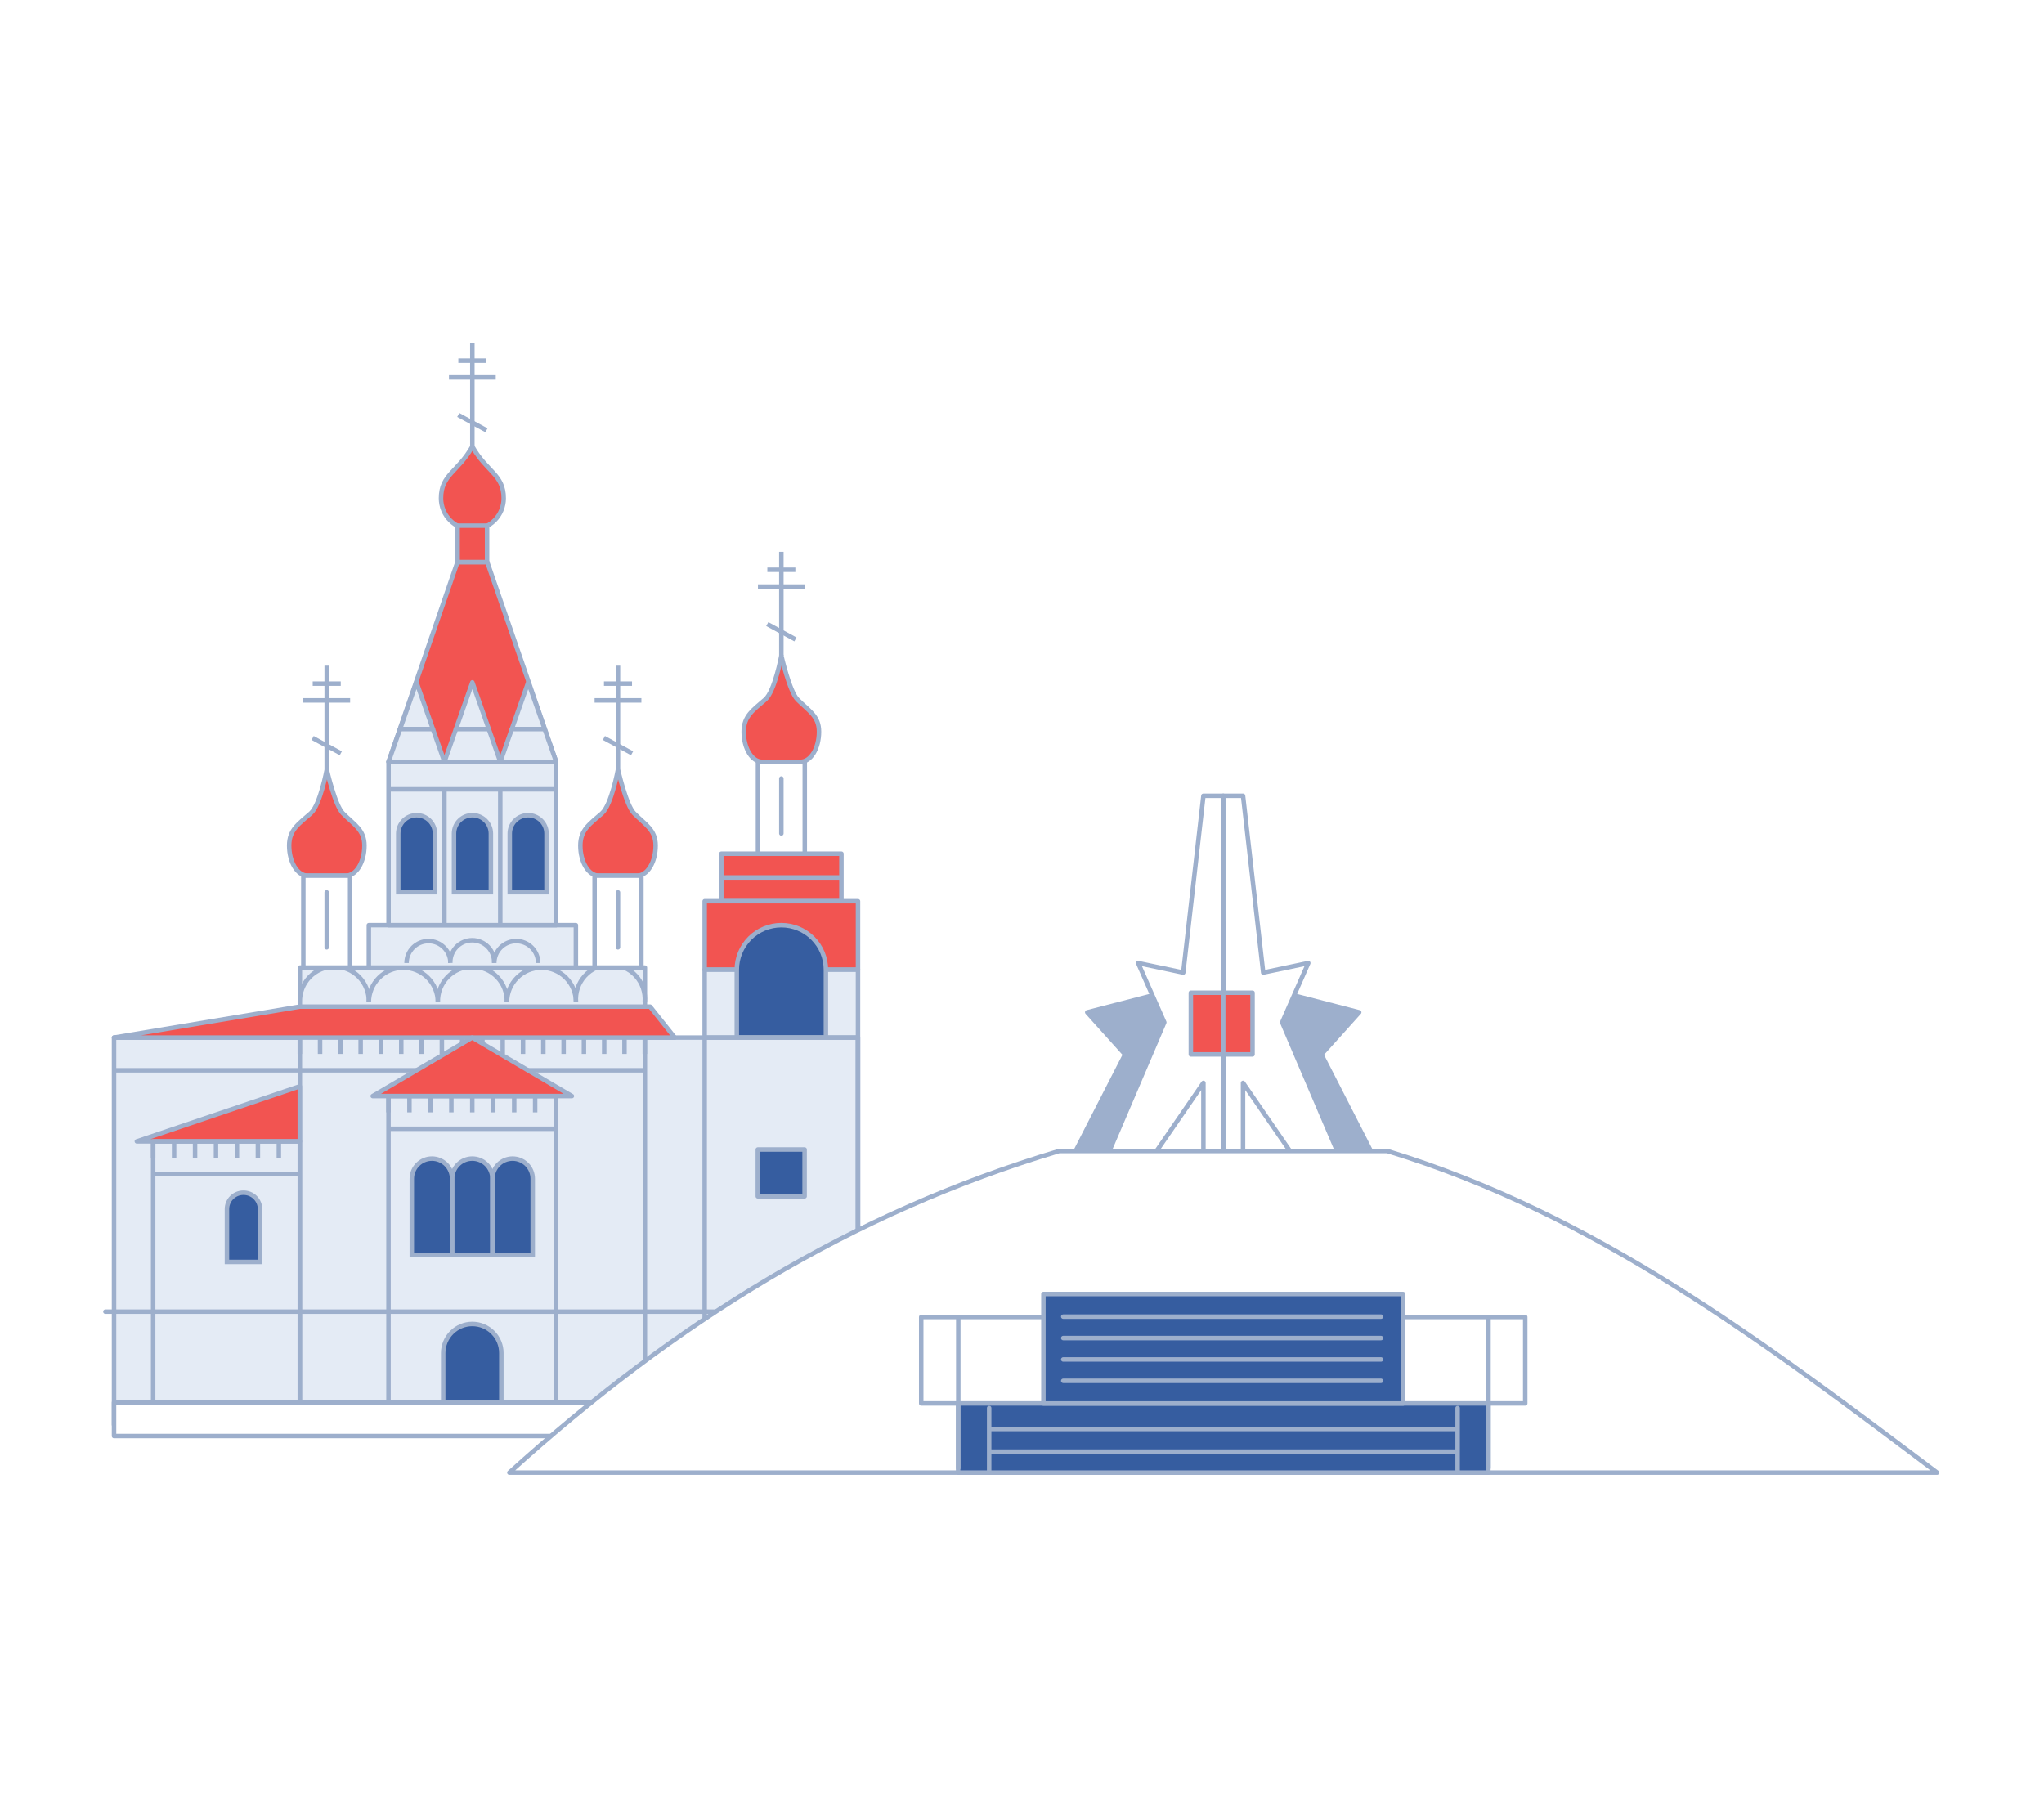 <svg width="273" height="240" viewBox="0 0 273 240" fill="none" xmlns="http://www.w3.org/2000/svg">
<g filter="url(#filter0_dd_202_1369)">
<g filter="url(#filter1_dd_202_1369)">
<path d="M112.383 109.266H96.339V115.611H112.383V109.266Z" fill="#F25451" stroke="#9DAFCC" stroke-width="0.6" stroke-linejoin="round"/>
<path d="M114.596 115.611H94.117V124.759H114.596V115.611Z" fill="#F25451" stroke="#9DAFCC" stroke-width="0.6" stroke-linejoin="round"/>
<path d="M114.596 124.759H94.117V185.543H114.596V124.759Z" fill="#E4EBF5" stroke="#9DAFCC" stroke-width="0.6" stroke-linejoin="round"/>
<path d="M104.359 118.808C102.78 118.808 101.267 119.435 100.15 120.551C99.034 121.667 98.407 123.181 98.407 124.759V133.824H110.31V124.759C110.31 123.181 109.683 121.667 108.567 120.551C107.451 119.435 105.937 118.808 104.359 118.808Z" fill="#365DA0" stroke="#9DAFCC" stroke-width="0.6" stroke-miterlimit="10"/>
<path d="M104.359 96.987H101.788C100.432 96.987 99.33 95.189 99.33 92.968C99.33 90.856 100.611 90.073 102.212 88.665C103.489 87.541 104.359 82.818 104.359 82.818C104.359 82.818 105.439 87.581 106.506 88.665C108.002 90.182 109.388 90.852 109.388 92.968C109.388 95.189 108.286 96.987 106.93 96.987H104.359Z" fill="#F25451" stroke="#9DAFCC" stroke-width="0.6" stroke-linejoin="round"/>
<path d="M96.339 112.441H112.379" stroke="#9DAFCC" stroke-width="0.6" stroke-linejoin="round"/>
<path d="M107.486 96.987H101.237V109.266H107.486V96.987Z" fill="white" stroke="#9DAFCC" stroke-width="0.6" stroke-linejoin="round"/>
<path d="M104.359 99.221V106.559" stroke="#9DAFCC" stroke-width="0.6" stroke-linecap="round" stroke-linejoin="round"/>
<path d="M114.578 133.824H15.229V185.547H114.578V133.824Z" fill="#E4EBF5" stroke="#9DAFCC" stroke-width="0.6" stroke-linejoin="round"/>
<path d="M63.087 65.974C63.637 65.974 64.182 65.865 64.69 65.655C65.198 65.445 65.661 65.136 66.049 64.747C66.439 64.358 66.747 63.896 66.958 63.388C67.168 62.88 67.276 62.335 67.276 61.785C67.276 58.605 64.981 58.264 63.087 54.88C61.198 58.264 58.902 58.605 58.902 61.785C58.902 62.895 59.343 63.96 60.128 64.745C60.913 65.531 61.977 65.973 63.087 65.974Z" fill="#F25451" stroke="#9DAFCC" stroke-width="0.6" stroke-linejoin="round"/>
<path d="M65.081 70.312H61.098L51.897 96.987H74.282L65.081 70.312Z" fill="#F25451" stroke="#9DAFCC" stroke-width="0.6" stroke-linejoin="round"/>
<path d="M86.133 124.475H40.05V185.547H86.133V124.475Z" fill="#E4EBF5" stroke="#9DAFCC" stroke-width="0.6" stroke-linejoin="round"/>
<path d="M49.264 129.088C49.283 128.471 49.178 127.857 48.955 127.281C48.732 126.706 48.396 126.181 47.966 125.738C47.537 125.295 47.022 124.942 46.454 124.702C45.886 124.461 45.275 124.337 44.657 124.337C44.04 124.337 43.429 124.461 42.861 124.702C42.292 124.942 41.778 125.295 41.349 125.738C40.919 126.181 40.583 126.706 40.36 127.281C40.137 127.857 40.032 128.471 40.05 129.088" fill="#E4EBF5"/>
<path d="M49.264 129.088C49.283 128.471 49.178 127.857 48.955 127.281C48.732 126.706 48.396 126.181 47.966 125.738C47.537 125.295 47.022 124.942 46.454 124.702C45.886 124.461 45.275 124.337 44.657 124.337C44.04 124.337 43.429 124.461 42.861 124.702C42.292 124.942 41.778 125.295 41.349 125.738C40.919 126.181 40.583 126.706 40.36 127.281C40.137 127.857 40.032 128.471 40.05 129.088" stroke="#9DAFCC" stroke-width="0.6" stroke-linejoin="round"/>
<path d="M58.483 129.088C58.483 127.866 57.997 126.694 57.133 125.829C56.268 124.965 55.096 124.479 53.873 124.479C52.651 124.479 51.479 124.965 50.614 125.829C49.75 126.694 49.264 127.866 49.264 129.088" fill="#E4EBF5"/>
<path d="M58.483 129.088C58.483 127.866 57.997 126.694 57.133 125.829C56.268 124.965 55.096 124.479 53.873 124.479C52.651 124.479 51.479 124.965 50.614 125.829C49.75 126.694 49.264 127.866 49.264 129.088" stroke="#9DAFCC" stroke-width="0.6" stroke-linejoin="round"/>
<path d="M67.696 129.088C67.715 128.471 67.61 127.857 67.387 127.281C67.164 126.706 66.828 126.181 66.398 125.738C65.969 125.295 65.454 124.942 64.886 124.702C64.318 124.461 63.706 124.337 63.09 124.337C62.472 124.337 61.861 124.461 61.293 124.702C60.725 124.942 60.21 125.295 59.781 125.738C59.351 126.181 59.015 126.706 58.792 127.281C58.569 127.857 58.464 128.471 58.483 129.088" fill="#E4EBF5"/>
<path d="M67.696 129.088C67.715 128.471 67.61 127.857 67.387 127.281C67.164 126.706 66.828 126.181 66.398 125.738C65.969 125.295 65.454 124.942 64.886 124.702C64.318 124.461 63.706 124.337 63.09 124.337C62.472 124.337 61.861 124.461 61.293 124.702C60.725 124.942 60.21 125.295 59.781 125.738C59.351 126.181 59.015 126.706 58.792 127.281C58.569 127.857 58.464 128.471 58.483 129.088" stroke="#9DAFCC" stroke-width="0.6" stroke-linejoin="round"/>
<path d="M76.932 129.088C76.932 127.866 76.446 126.694 75.582 125.829C74.717 124.965 73.545 124.479 72.323 124.479C71.1 124.479 69.928 124.965 69.064 125.829C68.199 126.694 67.714 127.866 67.714 129.088" fill="#E4EBF5"/>
<path d="M76.932 129.088C76.932 127.866 76.446 126.694 75.582 125.829C74.717 124.965 73.545 124.479 72.323 124.479C71.1 124.479 69.928 124.965 69.064 125.829C68.199 126.694 67.714 127.866 67.714 129.088" stroke="#9DAFCC" stroke-width="0.6" stroke-linejoin="round"/>
<path d="M86.115 129.089C86.17 128.452 86.093 127.81 85.888 127.206C85.682 126.6 85.353 126.045 84.921 125.573C84.49 125.102 83.964 124.726 83.38 124.469C82.794 124.211 82.162 124.078 81.523 124.078C80.884 124.078 80.252 124.211 79.667 124.469C79.082 124.726 78.557 125.102 78.126 125.573C77.694 126.045 77.365 126.6 77.159 127.206C76.954 127.81 76.876 128.452 76.932 129.089" fill="#E4EBF5"/>
<path d="M86.115 129.089C86.17 128.452 86.093 127.81 85.888 127.206C85.682 126.6 85.353 126.045 84.921 125.573C84.49 125.102 83.964 124.726 83.38 124.469C82.794 124.211 82.162 124.078 81.523 124.078C80.884 124.078 80.252 124.211 79.667 124.469C79.082 124.726 78.557 125.102 78.126 125.573C77.694 126.045 77.365 126.6 77.159 127.206C76.954 127.81 76.876 128.452 76.932 129.089" stroke="#9DAFCC" stroke-width="0.6" stroke-linejoin="round"/>
<path d="M76.915 118.808H49.264V124.471H76.915V118.808Z" fill="#E4EBF5" stroke="#9DAFCC" stroke-width="0.6" stroke-linejoin="round"/>
<path d="M60.162 123.863C60.162 123.086 59.853 122.341 59.304 121.791C58.754 121.242 58.009 120.933 57.232 120.933C56.455 120.933 55.71 121.242 55.16 121.791C54.611 122.341 54.302 123.086 54.302 123.863" fill="#E4EBF5"/>
<path d="M60.162 123.863C60.162 123.086 59.853 122.341 59.304 121.791C58.754 121.242 58.009 120.933 57.232 120.933C56.455 120.933 55.71 121.242 55.16 121.791C54.611 122.341 54.302 123.086 54.302 123.863" stroke="#9DAFCC" stroke-width="0.6" stroke-linejoin="round"/>
<path d="M66 123.863C66.015 123.469 65.95 123.076 65.81 122.707C65.67 122.339 65.457 122.002 65.183 121.718C64.91 121.434 64.582 121.208 64.219 121.054C63.856 120.899 63.466 120.82 63.072 120.82C62.678 120.82 62.288 120.899 61.925 121.054C61.562 121.208 61.234 121.434 60.961 121.718C60.687 122.002 60.474 122.339 60.334 122.707C60.194 123.076 60.129 123.469 60.144 123.863" fill="#E4EBF5"/>
<path d="M66 123.863C66.015 123.469 65.95 123.076 65.81 122.707C65.67 122.339 65.457 122.002 65.183 121.718C64.91 121.434 64.582 121.208 64.219 121.054C63.856 120.899 63.466 120.82 63.072 120.82C62.678 120.82 62.288 120.899 61.925 121.054C61.562 121.208 61.234 121.434 60.961 121.718C60.687 122.002 60.474 122.339 60.334 122.707C60.194 123.076 60.129 123.469 60.144 123.863" stroke="#9DAFCC" stroke-width="0.6" stroke-linejoin="round"/>
<path d="M71.877 123.863C71.877 123.086 71.568 122.341 71.019 121.791C70.469 121.242 69.724 120.933 68.947 120.933C68.17 120.933 67.425 121.242 66.875 121.791C66.326 122.341 66.017 123.086 66.017 123.863" fill="#E4EBF5"/>
<path d="M71.877 123.863C71.877 123.086 71.568 122.341 71.019 121.791C70.469 121.242 69.724 120.933 68.947 120.933C68.17 120.933 67.425 121.242 66.875 121.791C66.326 122.341 66.017 123.086 66.017 123.863" stroke="#9DAFCC" stroke-width="0.6" stroke-linejoin="round"/>
<path d="M74.278 96.987H51.897V118.808H74.278V96.987Z" fill="#E4EBF5" stroke="#9DAFCC" stroke-width="0.6" stroke-linejoin="round"/>
<path d="M51.897 100.669H74.282" stroke="#9DAFCC" stroke-width="0.6" stroke-linejoin="round"/>
<path d="M59.357 100.669V118.808" stroke="#9DAFCC" stroke-width="0.6" stroke-linejoin="round"/>
<path d="M66.817 100.669V118.808" stroke="#9DAFCC" stroke-width="0.6" stroke-linejoin="round"/>
<path d="M63.087 104.123C62.438 104.123 61.815 104.381 61.355 104.841C60.896 105.3 60.638 105.923 60.638 106.572V114.409H65.562V106.572C65.562 106.249 65.497 105.928 65.372 105.629C65.247 105.331 65.064 105.06 64.834 104.833C64.604 104.605 64.332 104.425 64.032 104.303C63.732 104.182 63.411 104.12 63.087 104.123Z" fill="#365DA0" stroke="#9DAFCC" stroke-width="0.6" stroke-miterlimit="10"/>
<path d="M70.534 104.123C69.885 104.123 69.262 104.381 68.803 104.84C68.344 105.3 68.085 105.922 68.085 106.572V114.408H72.996V106.572C72.996 106.249 72.931 105.93 72.807 105.632C72.683 105.335 72.502 105.064 72.273 104.837C72.044 104.61 71.773 104.429 71.475 104.307C71.176 104.185 70.857 104.122 70.534 104.123Z" fill="#365DA0" stroke="#9DAFCC" stroke-width="0.6" stroke-miterlimit="10"/>
<path d="M55.644 104.123C54.994 104.123 54.371 104.381 53.911 104.84C53.451 105.299 53.192 105.922 53.191 106.572V114.408H58.093V106.572C58.093 105.922 57.835 105.3 57.376 104.84C56.917 104.381 56.294 104.123 55.644 104.123Z" fill="#365DA0" stroke="#9DAFCC" stroke-width="0.6" stroke-miterlimit="10"/>
<path d="M55.627 86.378L51.897 96.987H59.357L55.627 86.378Z" fill="#E4EBF5" stroke="#9DAFCC" stroke-width="0.6" stroke-linejoin="round"/>
<path d="M63.087 86.378L59.357 96.987H66.822L63.087 86.378Z" fill="#E4EBF5" stroke="#9DAFCC" stroke-width="0.6" stroke-linejoin="round"/>
<path d="M70.552 86.378L66.822 96.987H74.282L70.552 86.378Z" fill="#E4EBF5" stroke="#9DAFCC" stroke-width="0.6" stroke-linejoin="round"/>
<path d="M65.055 65.445H61.119V70.312H65.055V65.445Z" fill="#F25451" stroke="#9DAFCC" stroke-width="0.6" stroke-linejoin="round"/>
<path d="M86.828 129.692H40.015L15.229 133.824H90.116L86.828 129.692Z" fill="#F25451" stroke="#9DAFCC" stroke-width="0.6" stroke-linejoin="round"/>
<path d="M63.078 149.987C62.365 149.987 61.681 150.27 61.176 150.775C60.672 151.279 60.389 151.963 60.389 152.676V162.878H65.772V152.676C65.772 152.323 65.703 151.972 65.567 151.646C65.431 151.32 65.233 151.023 64.983 150.773C64.733 150.523 64.436 150.325 64.109 150.19C63.782 150.055 63.432 149.986 63.078 149.987Z" fill="#365DA0" stroke="#9DAFCC" stroke-width="0.6" stroke-miterlimit="10"/>
<path d="M68.462 149.987C67.748 149.987 67.064 150.27 66.56 150.775C66.056 151.279 65.772 151.963 65.772 152.676V162.878H71.151V152.676C71.151 152.323 71.081 151.973 70.946 151.647C70.811 151.321 70.613 151.024 70.363 150.775C70.114 150.525 69.817 150.327 69.491 150.192C69.164 150.057 68.815 149.987 68.462 149.987Z" fill="#365DA0" stroke="#9DAFCC" stroke-width="0.6" stroke-miterlimit="10"/>
<path d="M57.691 149.987C56.978 149.987 56.294 150.27 55.789 150.775C55.285 151.279 55.002 151.963 55.002 152.676V162.878H60.38V152.676C60.38 151.963 60.097 151.279 59.593 150.775C59.088 150.27 58.404 149.987 57.691 149.987Z" fill="#365DA0" stroke="#9DAFCC" stroke-width="0.6" stroke-miterlimit="10"/>
<path d="M15.229 138.193H86.119" stroke="#9DAFCC" stroke-width="0.6" stroke-miterlimit="10"/>
<path d="M74.269 141.635H51.888V185.548H74.269V141.635Z" stroke="#9DAFCC" stroke-width="0.6" stroke-linejoin="round"/>
<path d="M42.749 133.824V136.006" stroke="#9DAFCC" stroke-width="0.6" stroke-linejoin="round"/>
<path d="M40.042 133.824V136.006" stroke="#9DAFCC" stroke-width="0.6" stroke-linejoin="round"/>
<path d="M45.46 133.824V136.006" stroke="#9DAFCC" stroke-width="0.6" stroke-linejoin="round"/>
<path d="M48.171 133.824V136.006" stroke="#9DAFCC" stroke-width="0.6" stroke-linejoin="round"/>
<path d="M50.882 133.824V136.006" stroke="#9DAFCC" stroke-width="0.6" stroke-linejoin="round"/>
<path d="M53.593 133.824V136.006" stroke="#9DAFCC" stroke-width="0.6" stroke-linejoin="round"/>
<path d="M56.305 133.824V136.006" stroke="#9DAFCC" stroke-width="0.6" stroke-linejoin="round"/>
<path d="M59.016 133.824V136.006" stroke="#9DAFCC" stroke-width="0.6" stroke-linejoin="round"/>
<path d="M61.723 133.824V136.006" stroke="#9DAFCC" stroke-width="0.6" stroke-linejoin="round"/>
<path d="M64.434 133.824V136.006" stroke="#9DAFCC" stroke-width="0.6" stroke-linejoin="round"/>
<path d="M67.145 133.824V136.006" stroke="#9DAFCC" stroke-width="0.6" stroke-linejoin="round"/>
<path d="M69.856 133.824V136.006" stroke="#9DAFCC" stroke-width="0.6" stroke-linejoin="round"/>
<path d="M72.568 133.824V136.006" stroke="#9DAFCC" stroke-width="0.6" stroke-linejoin="round"/>
<path d="M75.279 133.824V136.006" stroke="#9DAFCC" stroke-width="0.6" stroke-linejoin="round"/>
<path d="M77.99 133.824V136.006" stroke="#9DAFCC" stroke-width="0.6" stroke-linejoin="round"/>
<path d="M80.697 133.824V136.006" stroke="#9DAFCC" stroke-width="0.6" stroke-linejoin="round"/>
<path d="M83.408 133.824V136.006" stroke="#9DAFCC" stroke-width="0.6" stroke-linejoin="round"/>
<path d="M86.119 133.824V136.006" stroke="#9DAFCC" stroke-width="0.6" stroke-linejoin="round"/>
<path d="M51.888 146.003H74.273" stroke="#9DAFCC" stroke-width="0.6" stroke-miterlimit="10"/>
<path d="M51.888 141.635V143.817" stroke="#9DAFCC" stroke-width="0.6" stroke-linejoin="round"/>
<path d="M54.687 141.635V143.817" stroke="#9DAFCC" stroke-width="0.6" stroke-linejoin="round"/>
<path d="M57.485 141.635V143.817" stroke="#9DAFCC" stroke-width="0.6" stroke-linejoin="round"/>
<path d="M60.284 141.635V143.817" stroke="#9DAFCC" stroke-width="0.6" stroke-linejoin="round"/>
<path d="M63.078 141.635V143.817" stroke="#9DAFCC" stroke-width="0.6" stroke-linejoin="round"/>
<path d="M65.877 141.635V143.817" stroke="#9DAFCC" stroke-width="0.6" stroke-linejoin="round"/>
<path d="M68.676 141.635V143.817" stroke="#9DAFCC" stroke-width="0.6" stroke-linejoin="round"/>
<path d="M71.475 141.635V143.817" stroke="#9DAFCC" stroke-width="0.6" stroke-linejoin="round"/>
<path d="M74.273 141.635V143.817" stroke="#9DAFCC" stroke-width="0.6" stroke-linejoin="round"/>
<path d="M63.078 133.824L49.78 141.634H76.381L63.078 133.824Z" fill="#F25451" stroke="#9DAFCC" stroke-width="0.6" stroke-linejoin="round"/>
<path d="M20.455 152.055H40.042" stroke="#9DAFCC" stroke-width="0.6" stroke-miterlimit="10"/>
<path d="M20.455 147.686V149.868" stroke="#9DAFCC" stroke-width="0.6" stroke-linejoin="round"/>
<path d="M23.254 147.686V149.868" stroke="#9DAFCC" stroke-width="0.6" stroke-linejoin="round"/>
<path d="M26.053 147.686V149.868" stroke="#9DAFCC" stroke-width="0.6" stroke-linejoin="round"/>
<path d="M28.847 147.686V149.868" stroke="#9DAFCC" stroke-width="0.6" stroke-linejoin="round"/>
<path d="M31.645 147.686V149.868" stroke="#9DAFCC" stroke-width="0.6" stroke-linejoin="round"/>
<path d="M34.444 147.686V149.868" stroke="#9DAFCC" stroke-width="0.6" stroke-linejoin="round"/>
<path d="M37.243 147.686V149.868" stroke="#9DAFCC" stroke-width="0.6" stroke-linejoin="round"/>
<path d="M18.278 147.687H40.042V140.331L18.278 147.687Z" fill="#F25451" stroke="#9DAFCC" stroke-width="0.6" stroke-linejoin="round"/>
<path d="M40.042 147.686H20.455V185.547H40.042V147.686Z" stroke="#9DAFCC" stroke-width="0.6" stroke-linejoin="round"/>
<path d="M114.578 182.556H15.229V187.043H114.578V182.556Z" fill="white" stroke="#9DAFCC" stroke-width="0.6" stroke-linejoin="round"/>
<path d="M32.498 154.543C31.919 154.543 31.362 154.774 30.952 155.184C30.542 155.594 30.312 156.15 30.312 156.73V163.788H34.729V156.747C34.731 156.455 34.675 156.165 34.563 155.895C34.452 155.625 34.287 155.38 34.079 155.174C33.871 154.969 33.624 154.807 33.353 154.699C33.081 154.591 32.791 154.538 32.498 154.543Z" fill="#365DA0" stroke="#9DAFCC" stroke-width="0.6" stroke-miterlimit="10"/>
<path d="M107.464 148.775H101.215V155.024H107.464V148.775Z" fill="#365DA0" stroke="#9DAFCC" stroke-width="0.6" stroke-linejoin="round"/>
<path d="M63.078 172.07C62.049 172.071 61.062 172.481 60.334 173.209C59.606 173.937 59.196 174.924 59.195 175.953V182.556H66.961V175.953C66.961 174.923 66.552 173.936 65.824 173.207C65.096 172.479 64.108 172.07 63.078 172.07Z" fill="#365DA0" stroke="#9DAFCC" stroke-width="0.6" stroke-miterlimit="10"/>
<path d="M14.08 170.43H115.711" stroke="#9DAFCC" stroke-width="0.6" stroke-linecap="round" stroke-linejoin="round"/>
<path d="M82.538 112.196H79.967C78.611 112.196 77.513 110.394 77.513 108.177C77.513 106.061 78.79 105.282 80.391 103.874C81.672 102.75 82.538 98.023 82.538 98.023C82.538 98.023 83.618 102.79 84.689 103.874C86.185 105.392 87.567 106.061 87.567 108.177C87.567 110.394 86.469 112.196 85.114 112.196H82.538Z" fill="#F25451" stroke="#9DAFCC" stroke-width="0.6" stroke-linejoin="round"/>
<path d="M85.665 112.196H79.416V124.475H85.665V112.196Z" fill="white" stroke="#9DAFCC" stroke-width="0.6" stroke-linejoin="round"/>
<path d="M82.538 114.43V121.768" stroke="#9DAFCC" stroke-width="0.6" stroke-linecap="round" stroke-linejoin="round"/>
<path d="M43.636 112.196H41.074C39.718 112.196 38.621 110.394 38.621 108.177C38.621 106.061 39.898 105.282 41.498 103.874C42.779 102.75 43.645 98.023 43.645 98.023C43.645 98.023 44.725 102.79 45.797 103.874C47.292 105.392 48.674 106.061 48.674 108.177C48.674 110.394 47.576 112.196 46.221 112.196H43.636Z" fill="#F25451" stroke="#9DAFCC" stroke-width="0.6" stroke-linejoin="round"/>
<path d="M46.763 112.196H40.514V124.475H46.763V112.196Z" fill="white" stroke="#9DAFCC" stroke-width="0.6" stroke-linejoin="round"/>
<path d="M43.636 114.43V121.768" stroke="#9DAFCC" stroke-width="0.6" stroke-linecap="round" stroke-linejoin="round"/>
<path d="M43.636 98.023V84.148" stroke="#9DAFCC" stroke-width="0.6" stroke-linejoin="round"/>
<path d="M40.51 88.788H46.763" stroke="#9DAFCC" stroke-width="0.6" stroke-linejoin="round"/>
<path d="M41.765 86.548H45.512" stroke="#9DAFCC" stroke-width="0.6" stroke-linejoin="round"/>
<path d="M41.756 93.803L45.521 95.85" stroke="#9DAFCC" stroke-width="0.6" stroke-linejoin="round"/>
<path d="M82.538 98.023V84.148" stroke="#9DAFCC" stroke-width="0.6" stroke-linejoin="round"/>
<path d="M79.416 88.788H85.665" stroke="#9DAFCC" stroke-width="0.6" stroke-linejoin="round"/>
<path d="M80.666 86.548H84.414" stroke="#9DAFCC" stroke-width="0.6" stroke-linejoin="round"/>
<path d="M80.658 93.803L84.423 95.85" stroke="#9DAFCC" stroke-width="0.6" stroke-linejoin="round"/>
<path d="M104.359 82.818V68.939" stroke="#9DAFCC" stroke-width="0.6" stroke-linejoin="round"/>
<path d="M101.232 73.583H107.485" stroke="#9DAFCC" stroke-width="0.6" stroke-linejoin="round"/>
<path d="M102.487 71.339H106.23" stroke="#9DAFCC" stroke-width="0.6" stroke-linejoin="round"/>
<path d="M102.479 78.594L106.239 80.641" stroke="#9DAFCC" stroke-width="0.6" stroke-linejoin="round"/>
<path d="M63.087 54.88V41" stroke="#9DAFCC" stroke-width="0.6" stroke-linejoin="round"/>
<path d="M59.965 45.644H66.214" stroke="#9DAFCC" stroke-width="0.6" stroke-linejoin="round"/>
<path d="M61.216 43.405H64.963" stroke="#9DAFCC" stroke-width="0.6" stroke-linejoin="round"/>
<path d="M61.207 50.66L64.972 52.706" stroke="#9DAFCC" stroke-width="0.6" stroke-linejoin="round"/>
<path d="M114.596 133.824H94.117V182.556H114.596V133.824Z" stroke="#9DAFCC" stroke-width="0.6" stroke-linejoin="round"/>
<path d="M53.436 92.618H57.822" stroke="#9DAFCC" stroke-width="0.6" stroke-linecap="round" stroke-linejoin="round"/>
<path d="M60.888 92.618H65.274" stroke="#9DAFCC" stroke-width="0.6" stroke-linecap="round" stroke-linejoin="round"/>
<path d="M68.343 92.618H72.729" stroke="#9DAFCC" stroke-width="0.6" stroke-linecap="round" stroke-linejoin="round"/>
<path d="M171.422 127.833L181.537 130.449L176.482 136.076L184.598 151.92H175.677L168.864 131.957L171.422 127.833Z" fill="#9DAFCC" stroke="#9DAFCC" stroke-width="0.6" stroke-linejoin="round"/>
<path d="M155.33 127.833L145.215 130.449L150.275 136.076L142.159 151.92H151.08L157.893 131.957L155.33 127.833Z" fill="#9DAFCC" stroke="#9DAFCC" stroke-width="0.6" stroke-linejoin="round"/>
<path d="M166.022 139.877L173.219 150.337H179.171L171.252 131.795L174.737 123.872L168.715 125.14L166.022 101.53H163.376V150.337H166.022V139.877Z" fill="white" stroke="#9DAFCC" stroke-width="0.6" stroke-linejoin="round"/>
<path d="M160.73 139.877L153.537 150.337H147.581L155.505 131.795L152.015 123.872L158.037 125.14L160.73 101.53H163.376V150.337H160.73V139.877Z" fill="white" stroke="#9DAFCC" stroke-width="0.6" stroke-linejoin="round"/>
<path d="M167.29 127.833H159.051V136.072H167.29V127.833Z" fill="#F25451" stroke="#9DAFCC" stroke-width="0.6" stroke-linejoin="round"/>
<path d="M163.376 118.327V142.57" stroke="#9DAFCC" stroke-width="0.6" stroke-linejoin="round"/>
<path d="M258.719 191.927C235.171 174.204 213.153 157.473 185.284 148.972H141.467C113.673 157.281 90.304 171.781 68.033 191.927H258.719Z" fill="white" stroke="#9DAFCC" stroke-width="0.6" stroke-linecap="round" stroke-linejoin="round"/>
<path d="M198.788 171.143H127.968V191.928H198.788V171.143Z" fill="#365DA0" stroke="#9DAFCC" stroke-width="0.6" stroke-linecap="round" stroke-linejoin="round"/>
<path d="M203.712 171.143H123.04V182.688H203.712V171.143Z" fill="white" stroke="#9DAFCC" stroke-width="0.6" stroke-linecap="round" stroke-linejoin="round"/>
<path d="M198.806 191.311V171.143" stroke="#9DAFCC" stroke-width="0.6" stroke-linecap="round" stroke-linejoin="round"/>
<path d="M127.99 191.311V171.143" stroke="#9DAFCC" stroke-width="0.6" stroke-linecap="round" stroke-linejoin="round"/>
<path d="M132.114 191.928V183.304" stroke="#9DAFCC" stroke-width="0.6" stroke-linecap="round" stroke-linejoin="round"/>
<path d="M194.682 191.928V183.304" stroke="#9DAFCC" stroke-width="0.6" stroke-linecap="round" stroke-linejoin="round"/>
<path d="M187.392 168.073H139.36V182.701H187.392V168.073Z" fill="#365DA0" stroke="#9DAFCC" stroke-width="0.6" stroke-linecap="round" stroke-linejoin="round"/>
<path d="M142.01 171.095H184.449" stroke="#9DAFCC" stroke-width="0.6" stroke-linecap="round" stroke-linejoin="round"/>
<path d="M142.01 173.955H184.449" stroke="#9DAFCC" stroke-width="0.6" stroke-linecap="round" stroke-linejoin="round"/>
<path d="M142.01 176.815H184.449" stroke="#9DAFCC" stroke-width="0.6" stroke-linecap="round" stroke-linejoin="round"/>
<path d="M142.01 179.67H184.449" stroke="#9DAFCC" stroke-width="0.6" stroke-linecap="round" stroke-linejoin="round"/>
<path d="M132.092 186.103H194.66" stroke="#9DAFCC" stroke-width="0.6" stroke-linejoin="round"/>
<path d="M132.092 189.129H194.66" stroke="#9DAFCC" stroke-width="0.6" stroke-linejoin="round"/>
</g>
</g>
<defs>
<filter id="filter0_dd_202_1369" x="-11.911" y="-11.911" width="296.822" height="263.822" filterUnits="userSpaceOnUse" color-interpolation-filters="sRGB">
<feFlood flood-opacity="0" result="BackgroundImageFix"/>
<feColorMatrix in="SourceAlpha" type="matrix" values="0 0 0 0 0 0 0 0 0 0 0 0 0 0 0 0 0 0 127 0" result="hardAlpha"/>
<feOffset/>
<feGaussianBlur stdDeviation="5.956"/>
<feComposite in2="hardAlpha" operator="out"/>
<feColorMatrix type="matrix" values="0 0 0 0 0.569 0 0 0 0 0.741 0 0 0 0 0.867 0 0 0 1 0"/>
<feBlend mode="normal" in2="BackgroundImageFix" result="effect1_dropShadow_202_1369"/>
<feColorMatrix in="SourceAlpha" type="matrix" values="0 0 0 0 0 0 0 0 0 0 0 0 0 0 0 0 0 0 127 0" result="hardAlpha"/>
<feOffset dy="2.382"/>
<feGaussianBlur stdDeviation="2.978"/>
<feComposite in2="hardAlpha" operator="out"/>
<feColorMatrix type="matrix" values="0 0 0 0 0 0 0 0 0 0 0 0 0 0 0 0 0 0 0.1 0"/>
<feBlend mode="normal" in2="effect1_dropShadow_202_1369" result="effect2_dropShadow_202_1369"/>
<feBlend mode="normal" in="SourceGraphic" in2="effect2_dropShadow_202_1369" result="shape"/>
</filter>
<filter id="filter1_dd_202_1369" x="1.869" y="29.089" width="269.062" height="175.05" filterUnits="userSpaceOnUse" color-interpolation-filters="sRGB">
<feFlood flood-opacity="0" result="BackgroundImageFix"/>
<feColorMatrix in="SourceAlpha" type="matrix" values="0 0 0 0 0 0 0 0 0 0 0 0 0 0 0 0 0 0 127 0" result="hardAlpha"/>
<feOffset/>
<feGaussianBlur stdDeviation="5.956"/>
<feComposite in2="hardAlpha" operator="out"/>
<feColorMatrix type="matrix" values="0 0 0 0 0.569 0 0 0 0 0.741 0 0 0 0 0.867 0 0 0 1 0"/>
<feBlend mode="normal" in2="BackgroundImageFix" result="effect1_dropShadow_202_1369"/>
<feColorMatrix in="SourceAlpha" type="matrix" values="0 0 0 0 0 0 0 0 0 0 0 0 0 0 0 0 0 0 127 0" result="hardAlpha"/>
<feOffset dy="2.382"/>
<feGaussianBlur stdDeviation="2.978"/>
<feComposite in2="hardAlpha" operator="out"/>
<feColorMatrix type="matrix" values="0 0 0 0 0 0 0 0 0 0 0 0 0 0 0 0 0 0 0.1 0"/>
<feBlend mode="normal" in2="effect1_dropShadow_202_1369" result="effect2_dropShadow_202_1369"/>
<feBlend mode="normal" in="SourceGraphic" in2="effect2_dropShadow_202_1369" result="shape"/>
</filter>
</defs>
</svg>
